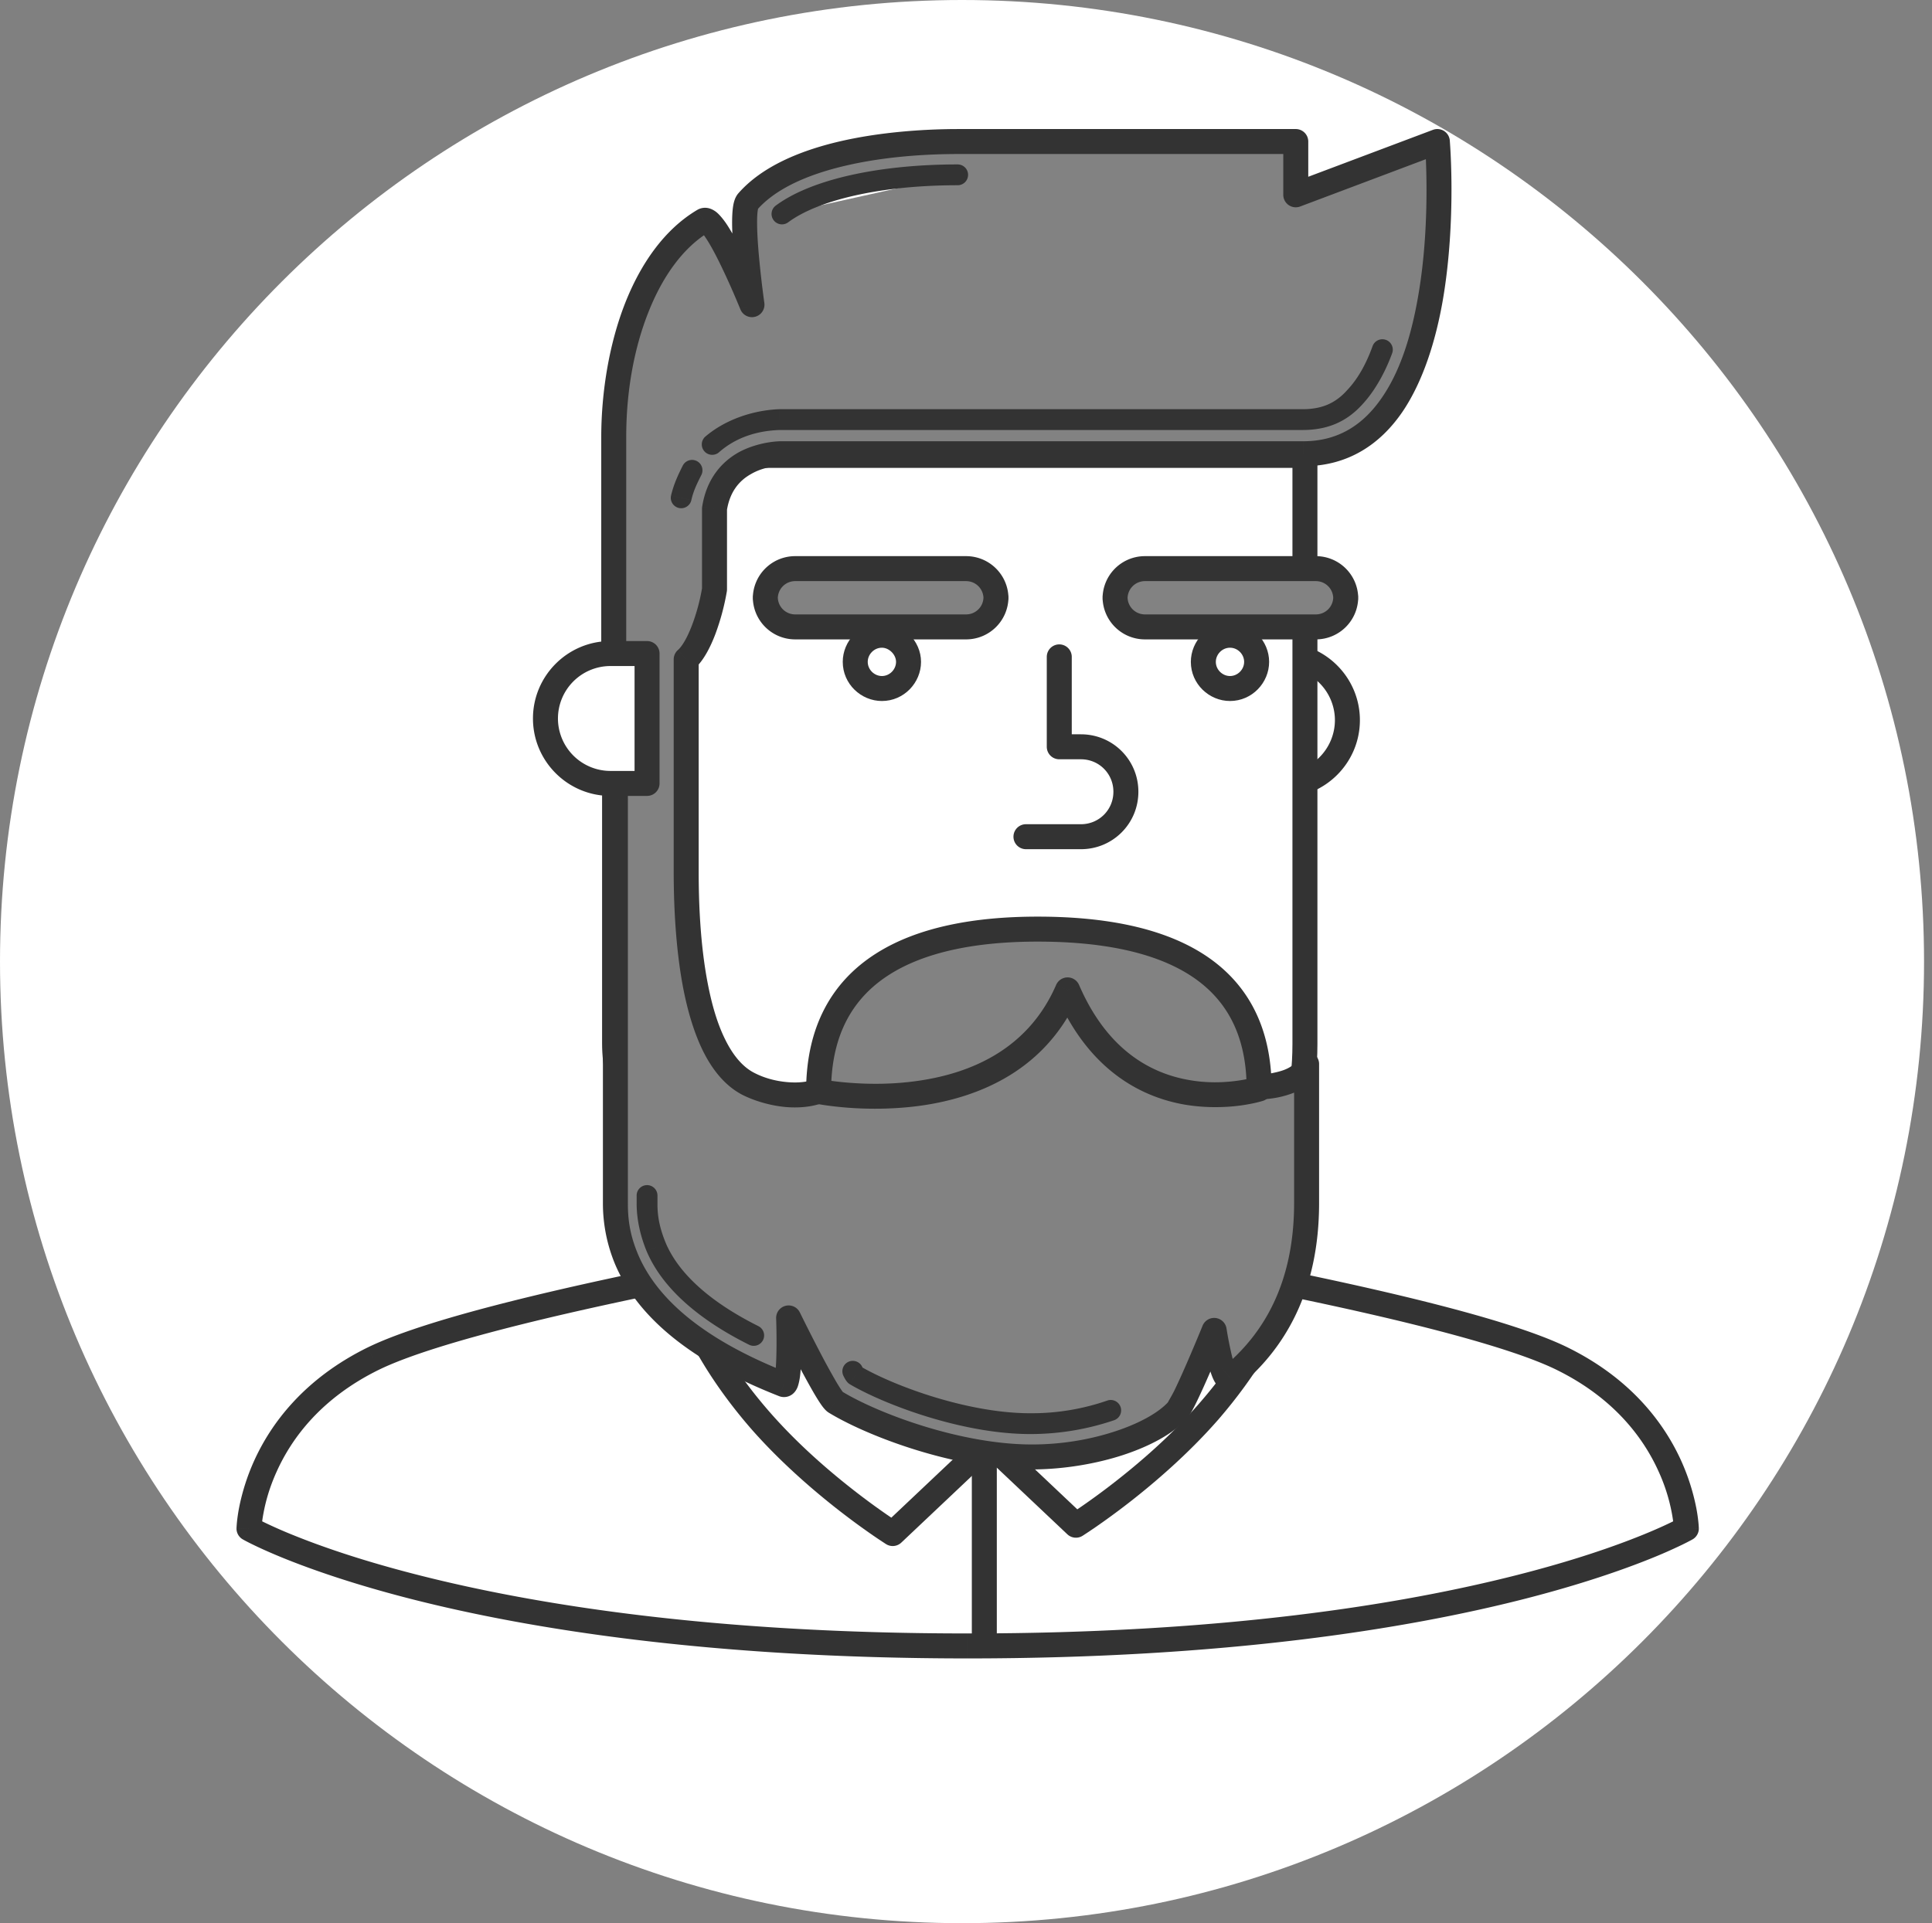 <svg width="232" height="231" viewBox="0 0 232 231" version="1.1" xmlns="http://www.w3.org/2000/svg" xmlns:xlink="http://www.w3.org/1999/xlink"><rect x="0" y="0" width="232" height="231" fill="#808080" stroke="none"/><title>dan</title><desc>Created using Figma</desc><use xlink:href="#a" fill="#FFF"/><g transform="translate(29.9 147.2)"><use xlink:href="#b" fill="#FFF"/><use xlink:href="#c" fill="#333"/></g><g transform="translate(117.3 164.4)"><use xlink:href="#d" fill="#FFF"/><use xlink:href="#e" fill="#333"/></g><g transform="translate(81 145.3)"><use xlink:href="#f" fill="#FFF"/><use xlink:href="#g" fill="#333"/></g><g transform="translate(118.3 144.3)"><use xlink:href="#h" fill="#FFF"/><use xlink:href="#i" fill="#333"/></g><g transform="translate(149.6 78.7)"><use xlink:href="#j" fill="#FFF"/><use xlink:href="#k" fill="#333"/></g><g transform="translate(73.8 54.6)"><use xlink:href="#l" fill="#FFF"/><use xlink:href="#m" fill="#333"/></g><g transform="translate(144.5 76.3)"><use xlink:href="#n" fill="#FFF"/><use xlink:href="#o" fill="#333"/></g><g transform="translate(101.9 118.8)"><use xlink:href="#p" fill="#FFF"/><use xlink:href="#q" fill="#333"/></g><g transform="translate(123.2 78.9)"><use xlink:href="#r" fill="#FFF"/><use xlink:href="#s" fill="#333"/></g><g transform="translate(102.7 76.3)"><use xlink:href="#t" fill="#FFF"/><use xlink:href="#u" fill="#333"/></g><g transform="translate(91.9 68.3)"><use xlink:href="#v" fill="#828282"/><use xlink:href="#w" fill="#333"/></g><g transform="translate(133.9 68.3)"><use xlink:href="#v" fill="#828282"/><use xlink:href="#w" fill="#333"/></g><g transform="translate(73.7 17)"><use xlink:href="#x" fill="#828282"/><use xlink:href="#y" fill="#333"/></g><g transform="translate(98.3 111.6)"><use xlink:href="#z" fill="#828282"/><use xlink:href="#A" fill="#333"/></g><use xlink:href="#B" transform="translate(77.7 143.6)" fill="#333"/><g transform="translate(81.8 56.5)"><use xlink:href="#C" fill="#FFF"/><use xlink:href="#D" fill="#333"/></g><g transform="translate(65.5 78.5)"><use xlink:href="#E" fill="#FFF"/><use xlink:href="#F" fill="#333"/></g><use xlink:href="#G" transform="translate(85.5 42)" fill="#333"/><use xlink:href="#H" transform="translate(102.4 164.7)" fill="#333"/><g transform="translate(93.9 21)"><use xlink:href="#I" fill="#FFF"/><use xlink:href="#J" fill="#333"/></g><defs><path id="a" d="M231.045 115.5c0 63.789-51.721 115.5-115.522 115.5C51.721 231 0 179.289 0 115.5S51.721 0 115.523 0c63.801 0 115.522 51.711 115.522 115.5z"/><path id="b" d="M86 0s57.1 8.8 71.7 16c14.6 7.2 14.9 20.4 14.9 20.4S148 50.5 86.3 50.5C24.6 50.5 0 36.4 0 36.4S.3 23.2 14.9 16C29.6 8.8 86 0 86 0z"/><path id="c" d="M86 0l.228-1.483a1.5 1.5 0 0 0-.46 0L86 0zm86.6 36.4l.746 1.301c.477-.273.766-.785.754-1.335l-1.5.034zM0 36.4l-1.5-.034A1.5 1.5 0 0 0-.746 37.7L0 36.4zM14.9 16l-.66-1.347-.003.002L14.9 16zM86 0l-.228 1.483h.002l.007.001a11.855 11.855 0 0 1 .153.024l.478.074c.421.067 1.04.164 1.833.291 1.588.255 3.87.626 6.656 1.094a922.149 922.149 0 0 1 21.19 3.806c8.039 1.548 16.506 3.314 23.885 5.145 7.412 1.84 13.573 3.707 17.061 5.427l1.326-2.69c-3.812-1.88-10.263-3.812-17.664-5.648-7.434-1.844-15.979-3.628-24.04-5.18A927.112 927.112 0 0 0 95.399.008a903.819 903.819 0 0 0-9.128-1.484l-.032-.005-.008-.001h-.002L86 0zm71.037 17.345c6.947 3.426 10.444 8.245 12.221 12.173a21.589 21.589 0 0 1 1.593 4.987c.12.63.18 1.106.215 1.46.016.168.024.284.03.373l.004.084v.013l1.5-.035c1.5-.034 1.5-.035 1.5-.036v-.002l-.001-.005v-.014l-.002-.041a11.128 11.128 0 0 0-.046-.63 19.863 19.863 0 0 0-.252-1.727 25.982 25.982 0 0 0-1.807-5.663c-2.023-4.472-5.976-9.853-13.629-13.627l-1.326 2.69zM172.6 36.4c-.746-1.301-.745-1.302-.745-1.302h0l-.008.005-.043.024-.197.105c-.187.1-.459.24-.84.425-.778.378-1.933.908-3.537 1.555-3.239 1.31-8.146 3.04-15.012 4.784-13.799 3.51-35.189 7.009-65.918 7.004v3c30.971-.005 52.731-3.557 66.657-7.096 6.996-1.78 12.095-3.576 15.397-4.91a60.5 60.5 0 0 0 3.724-1.64 31.864 31.864 0 0 0 1.173-.6l.066-.036.019-.01.006-.004.002-.002c.001 0 .002 0-.744-1.302zM86.3 49c-30.729.005-52.119-3.493-65.918-7.004-6.866-1.744-11.773-3.474-15.012-4.784a56.363 56.363 0 0 1-3.537-1.555 27.192 27.192 0 0 1-1.088-.559s-.001 0 0 0L0 36.4c-.746 1.301-.745 1.302-.744 1.302l.002.002.006.003c.004.002.011.007.02.01a10.939 10.939 0 0 0 .306.167c.203.108.52.27.932.47.808.394 2.057.966 3.724 1.64 3.302 1.334 8.4 3.13 15.397 4.91C33.569 48.444 55.329 51.995 86.3 52v-3zM0 36.4l1.5.035v.003a1.403 1.403 0 0 1 .004-.1 9.01 9.01 0 0 1 .03-.373c.035-.354.094-.83.215-1.46.245-1.299.69-3.003 1.593-4.987 1.777-3.928 5.274-8.747 12.222-12.173l-1.327-2.69C6.584 18.429 2.63 23.81.608 28.282a25.983 25.983 0 0 0-1.807 5.663 20.27 20.27 0 0 0-.252 1.728 13.398 13.398 0 0 0-.048.684v.007c0 .001 0 .002 1.499.036zm15.56-19.053c3.516-1.722 9.656-3.59 17.014-5.43 7.328-1.83 15.718-3.597 23.675-5.145a912.582 912.582 0 0 1 20.96-3.806 886.59 886.59 0 0 1 8.862-1.459l.12-.019.03-.004.008-.002h.002L86 0l-.232-1.482h-.002l-.008.002-.031.004a169.554 169.554 0 0 0-.6.095A890.907 890.907 0 0 0 76.707.01a916.992 916.992 0 0 0-21.03 3.819c-7.98 1.552-16.447 3.335-23.829 5.18-7.35 1.836-13.773 3.767-17.607 5.645l1.32 2.694z"/><path id="d" d="M0 0l.9 9.6v22.7"/><path id="e" d="M1.493-.14a1.5 1.5 0 1 0-2.986.28l2.986-.28zM.9 9.6h1.5c0-.047-.002-.093-.007-.14L.9 9.6zM-.6 32.3a1.5 1.5 0 0 0 3 0h-3zM-1.493.14l.9 9.6 2.986-.28-.9-9.6-2.986.28zM-.6 9.6v22.7h3V9.6h-3z"/><path id="f" d="M12.2 0C6.3 1.1 3.9 3.5 0 6c0 0 .9 8.5 10.3 19.3 7 8 15.9 13.6 15.9 13.6l10.9-10.3L12.2 0z"/><path id="g" d="M12.2 0l1.131-.985a1.5 1.5 0 0 0-1.406-.49L12.2 0zM0 6l-.81-1.263a1.5 1.5 0 0 0-.682 1.42L0 6zm10.3 19.3l-1.131.985.002.003L10.3 25.3zm15.9 13.6l-.799 1.27a1.5 1.5 0 0 0 1.83-.18L26.2 38.9zm10.9-10.3l1.03 1.09a1.5 1.5 0 0 0 .101-2.075L37.1 28.6zM11.925-1.475C5.653-.305 2.914 2.351-.81 4.737L.81 7.263c4.076-2.614 6.137-4.758 11.665-5.788l-.55-2.95zM0 6c-1.492.158-1.492.159-1.492.16v.001l.001.004.001.01a5.274 5.274 0 0 0 .016.127c.01.072.028.192.052.335.046.27.128.693.25 1.21.24 1 .68 2.505 1.406 4.314 1.432 3.548 4.13 8.59 8.935 14.124l2.262-1.97C6.835 19.05 4.385 14.441 3.017 11.04c-.673-1.666-1.047-2.96-1.27-3.891A14.877 14.877 0 0 1 1.5 5.895a2.667 2.667 0 0 1-.008-.058v.001a.13.13 0 0 0 0 .003L0 6zm9.171 20.288c3.574 4.079 7.657 7.575 10.786 9.998a88.122 88.122 0 0 0 3.892 2.85 62.062 62.062 0 0 0 1.439.961l.082.053.022.014.006.004h.002v.001l.8-1.269.8-1.27h-.001l-.004-.002-.016-.01a30.097 30.097 0 0 1-.352-.228 58.198 58.198 0 0 1-1.076-.725 83.79 83.79 0 0 1-3.758-2.751c-3.071-2.377-6.938-5.68-10.364-9.602L9.17 26.288zm18.06 13.702l10.9-10.3-2.061-2.18-10.9 10.3 2.06 2.18zm11-12.375l-24.9-28.6L11.07.985l24.9 28.6 2.262-1.97z"/><path id="h" d="M24.9 0c5.9 1.1 8.3 3.5 12.2 6 0 0-.9 8.5-10.3 19.3-7 8-15.9 13.6-15.9 13.6L0 28.6 24.9 0z"/><path id="i" d="M24.9 0l.275-1.475a1.5 1.5 0 0 0-1.406.49L24.9 0zm12.2 6l1.492.158a1.5 1.5 0 0 0-.682-1.42L37.1 6zM26.8 25.3l1.129.988.003-.003L26.8 25.3zM10.9 38.9l-1.03 1.09a1.5 1.5 0 0 0 1.829.18L10.9 38.9zM0 28.6l-1.131-.985a1.5 1.5 0 0 0 .1 2.075L0 28.6zM24.625 1.475c5.528 1.03 7.589 3.174 11.666 5.788l1.619-2.526c-3.724-2.386-6.463-5.042-12.735-6.212l-.55 2.95zM37.1 6a166.46 166.46 0 0 1-1.492-.16v-.002-.001.007a14.843 14.843 0 0 1-.254 1.303c-.223.932-.597 2.226-1.27 3.893-1.368 3.4-3.82 8.01-8.416 13.275l2.264 1.97c4.803-5.534 7.502-10.576 8.934-14.124.727-1.809 1.165-3.315 1.405-4.315.123-.516.205-.94.25-1.209a11.813 11.813 0 0 0 .065-.432l.004-.03a.503.503 0 0 0 .002-.016L37.1 6zM25.671 24.312c-3.426 3.921-7.293 7.225-10.364 9.602a83.731 83.731 0 0 1-3.758 2.75 58.198 58.198 0 0 1-1.358.91l-.07.044-.016.01-.004.002.799 1.27.8 1.27v-.001l.002-.001.006-.004a3.129 3.129 0 0 1 .104-.067 62.062 62.062 0 0 0 1.438-.962 88.055 88.055 0 0 0 3.893-2.849c3.129-2.423 7.212-5.92 10.786-9.998l-2.258-1.976zM11.931 37.81l-10.9-10.3-2.061 2.18 10.9 10.3 2.06-2.18zm-10.8-8.225l24.9-28.6-2.262-1.97-24.9 28.6 2.262 1.97z"/><path id="j" d="M4.4 15.6c4.3 0 7.8-3.5 7.8-7.8S8.7 0 4.4 0H0v15.7h4.4v-.1z"/><path id="k" d="M4.4 15.6v-1.5H2.9v1.5h1.5zM0 0v-1.5h-1.5V0H0zm0 15.7h-1.5v1.5H0v-1.5zm4.4 0v1.5h1.5v-1.5H4.4zm0 1.4c5.128 0 9.3-4.172 9.3-9.3h-3a6.31 6.31 0 0 1-6.3 6.3v3zm9.3-9.3c0-5.128-4.172-9.3-9.3-9.3v3a6.31 6.31 0 0 1 6.3 6.3h3zM4.4-1.5H0v3h4.4v-3zM-1.5 0v15.7h3V0h-3zM0 17.2h4.4v-3H0v3zm5.9-1.5v-.1h-3v.1h3z"/><path id="l" d="M0 0v70.7c0 11.1 10 18 21.4 22.2 12.2 4.5 26.1 5.9 31.3 5.9 10 0 30.2-5.1 30.2-28V.1H0V0z"/><path id="m" d="M21.4 92.9l.52-1.407h-.001L21.4 92.9zM82.9.1h1.5v-1.5h-1.5V.1zM0 .1h-1.5v1.5H0V.1zM-1.5 0v70.7h3V0h-3zm0 70.7c0 6.06 2.749 10.936 6.905 14.788 4.082 3.764 9.69 6.684 15.476 8.82l1.038-2.816c-5.613-2.064-10.706-4.694-14.474-8.205C3.75 79.864 1.5 75.74 1.5 70.7h-3zm22.38 23.607C33.278 98.88 47.359 100.3 52.7 100.3v-3c-5.058 0-18.777-1.38-30.78-5.807l-1.04 2.814zM52.7 100.3c5.125-.005 13.098-1.379 19.673-5.659C79.074 90.241 84.4 82.781 84.4 70.8h-3c0 10.92-4.774 17.46-10.673 21.334-6.025 3.995-13.152 5.171-18.027 5.166v3zm31.7-29.5V.1h-3v70.7h3zM82.9-1.4H0v3h82.9v-3zM1.5.1V0h-3v.1h3z"/><path id="n" d="M6.4 3.2c0 1.7-1.4 3.2-3.2 3.2C1.5 6.4 0 5 0 3.2 0 1.5 1.4 0 3.2 0 5 0 6.4 1.5 6.4 3.2z"/><path id="o" d="M3.2 0v1.5V0zm1.7 3.2c0 .902-.759 1.7-1.7 1.7v3c2.659 0 4.7-2.202 4.7-4.7h-3zM3.2 4.9c-.902 0-1.7-.759-1.7-1.7h-3c0 2.659 2.202 4.7 4.7 4.7v-3zM1.5 3.2c0-.902.759-1.7 1.7-1.7v-3C.541-1.5-1.5.702-1.5 3.2h3zm1.7-1.7c.941 0 1.7.798 1.7 1.7h3c0-2.498-2.041-4.7-4.7-4.7v3z"/><path id="p" d="M45.6 10.2S32.1 14.5 25.8 0C19.5 14.5 0 10.5 0 10.5"/><path id="q" d="M25.8 0l1.376-.598a1.5 1.5 0 0 0-2.752 0L25.8 0zm19.8 10.2l-.454-1.43h.001a14.2 14.2 0 0 1-1.948.388c-1.3.17-2.957.251-4.875-.098-3.708-.657-8.215-2.906-11.148-9.658L24.424.598c3.367 7.748 8.76 10.599 13.377 11.417 2.245.388 4.357.301 5.784.118.734-.096 1.36-.222 1.764-.316a13.126 13.126 0 0 0 .642-.168l.042-.013.014-.004a.472.472 0 0 0 .007-.002L45.6 10.2zM24.424-.598c-2.858 6.579-8.701 9.026-14.1 9.8-2.711.395-5.181.347-7.063.2-.927-.07-1.66-.163-2.19-.242a20.019 20.019 0 0 1-.764-.128L.3 9.03 0 10.5l-.3 1.47h.002l.005.001.015.003.051.01.184.034c.151.027.385.066.673.11.561.083 1.4.188 2.4.266 1.97.151 4.77.197 7.72-.222 5.927-.85 12.984-3.653 16.426-11.574L24.424-.598z"/><path id="r" d="M0 21.6h6.6c3 0 5.4-2.4 5.4-5.4 0-3-2.4-5.4-5.4-5.4H4V0"/><path id="s" d="M0 20.1a1.5 1.5 0 0 0 0 3v-3zm4-9.3H2.5A1.5 1.5 0 0 0 4 12.3v-1.5zM5.5 0a1.5 1.5 0 0 0-3 0h3zM0 23.1h6.6v-3H0v3zm6.6 0c3.828 0 6.9-3.072 6.9-6.9h-3c0 2.172-1.728 3.9-3.9 3.9v3zm6.9-6.9c0-3.828-3.072-6.9-6.9-6.9v3c2.172 0 3.9 1.728 3.9 3.9h3zM6.6 9.3H4v3h2.6v-3zm-1.1 1.5V0h-3v10.8h3z"/><path id="t" d="M6.4 3.2c0 1.7-1.4 3.2-3.2 3.2C1.5 6.4 0 5 0 3.2 0 1.5 1.4 0 3.2 0c1.7 0 3.2 1.5 3.2 3.2z"/><path id="u" d="M3.2 0v1.5V0zm1.7 3.2c0 .902-.759 1.7-1.7 1.7v3c2.659 0 4.7-2.202 4.7-4.7h-3zM3.2 4.9c-.902 0-1.7-.759-1.7-1.7h-3c0 2.659 2.202 4.7 4.7 4.7v-3zM1.5 3.2c0-.902.759-1.7 1.7-1.7v-3C.541-1.5-1.5.702-1.5 3.2h3zm1.7-1.7c.872 0 1.7.828 1.7 1.7h3c0-2.528-2.172-4.7-4.7-4.7v3z"/><path id="v" d="M27.7 3.4c0 2-1.6 3.6-3.6 3.6H3.6C1.6 7 0 5.4 0 3.4v.2C0 1.6 1.6 0 3.6 0h20.5c2 0 3.6 1.6 3.6 3.6v-.2z"/><path id="w" d="M29.2 3.4a1.5 1.5 0 0 0-3 0h3zm-27.7 0a1.5 1.5 0 1 0-3 0h3zm-3 .2a1.5 1.5 0 1 0 3 0h-3zm27.7 0a1.5 1.5 0 0 0 3 0h-3zm0-.2c0 1.172-.928 2.1-2.1 2.1v3c2.828 0 5.1-2.272 5.1-5.1h-3zm-2.1 2.1H3.6v3h20.5v-3zm-20.5 0c-1.172 0-2.1-.928-2.1-2.1h-3c0 2.828 2.272 5.1 5.1 5.1v-3zm-5.1-2.1v.2h3v-.2h-3zm3 .2c0-1.172.928-2.1 2.1-2.1v-3a5.085 5.085 0 0 0-5.1 5.1h3zm2.1-2.1h20.5v-3H3.6v3zm20.5 0c1.172 0 2.1.928 2.1 2.1h3c0-2.828-2.272-5.1-5.1-5.1v3zm5.1 2.1v-.2h-3v.2h3z"/><path id="x" d="M20.1 37.5h62.7C102.1 37.5 98.9 0 98.9 0l-17 6.4V0H41.4c-8.6 0-20.3 1.5-25.3 7.2-1.1 1.2.5 12.4.5 12.4S12.2 8.7 10.8 9.5C3.7 13.7 0 24.7 0 35.5v27.6L.2 79v48.6c0 2.5.5 4.7 1.4 6.8 3 6.9 10.4 11.6 18.8 14.9.9.3.6-8 .6-8s4.6 9.4 5.6 10.1c4.6 2.8 14.8 6.6 23.6 6.6 7.5 0 14.8-2.6 17.5-5.6.9-1 4.4-9.6 4.4-9.6s1 6.5 1.9 5.7c5.3-4.3 9.2-10.9 9.2-21v-16.7c0 2.5-6.9 3.5-8.4 2.2-2-1.7-1.3-5.6-2.3-7.8-1.1-2.3-2.8-4.2-4.9-5.7-4.7-3.3-10.9-4.2-16.5-4.2-7.7 0-17.1 1.8-21.1 9.2-1.7 3.2-1.1 7.1-4.4 9.1-2.7 1.6-7 .9-9.6-.5-6.7-3.7-7.3-18.7-7.3-25.4V62.2c1.6-1.4 2.9-5.4 3.4-8.4v-9.7c.9-5.8 6.2-6.6 8-6.6z"/><path id="y" d="M98.9 0l1.495-.128a1.5 1.5 0 0 0-2.023-1.276L98.9 0zm-17 6.4h-1.5a1.5 1.5 0 0 0 2.028 1.404L81.9 6.4zm0-6.4h1.5a1.5 1.5 0 0 0-1.5-1.5V0zM16.1 7.2l1.106 1.014.022-.025L16.1 7.2zm.5 12.4l-1.39.561a1.5 1.5 0 0 0 2.875-.773L16.6 19.6zM10.8 9.5l-.744-1.302a1.962 1.962 0 0 0-.02.011L10.8 9.5zM0 63.1h-1.5v.019L0 63.1zM.2 79h1.5v-.019L.2 79zm1.4 55.4l-1.379.591.003.007L1.6 134.4zm18.8 14.9l-.548 1.396c.024.01.049.019.074.027l.474-1.423zm.6-8l1.347-.659a1.5 1.5 0 0 0-2.846.713L21 141.3zm5.6 10.1l-.86 1.229c.026.018.053.036.08.052l.78-1.281zm41.1 1l1.115 1.003L67.7 152.4zm4.4-9.6l1.483-.228a1.5 1.5 0 0 0-2.872-.337l1.389.565zm1.9 5.7l-.945-1.165a1.327 1.327 0 0 0-.052.044L74 148.5zm10.7-37.7a1.5 1.5 0 0 0-3 0h3zm-9.9 2.2l.982-1.134-.01-.009L74.8 113zm-2.3-7.8l1.366-.621-.013-.026-1.353.647zm-4.9-5.7l.872-1.22-.01-.008L67.6 99.5zm-37.6 5l-1.32-.713-.005.009L30 104.5zm-4.4 9.1l.765 1.29.013-.007-.778-1.283zm-9.6-.5l-.725 1.313.014.008L16 113.1zM8.7 62.2l-.988-1.129A1.5 1.5 0 0 0 7.2 62.2h1.5zm3.4-8.4l1.48.247c.013-.082.02-.164.02-.247h-1.5zm0-9.7l-1.482-.23a1.489 1.489 0 0 0-.018.23h1.5zm8-5.1h.7v-3h-.7v3zm.7 0h62v-3h-62v3zm62 0c5.413 0 9.258-2.67 11.894-6.51 2.53-3.717 4.047-8.709 4.872-13.486.819-4.782 1.031-9.596 1.032-13.144a89.717 89.717 0 0 0-.1-4.321 61.108 61.108 0 0 0-.094-1.547l-.007-.086a.127.127 0 0 0-.002-.024v-.006-.002c0-.001 0-.002-1.495.126l-1.495.127v.004l.002.018.006.074.022.3c.018.27.042.658.067 1.161.049 1.015.097 2.443.096 4.175 0 3.483-.196 8.044-.989 12.637-.788 4.598-2.09 8.98-4.388 12.296C90.03 33.983 87.037 36 82.8 36v3zM98.372-1.404l-17 6.4 1.056 2.808 17-6.4-1.056-2.808zM83.4 6.4V0h-3v6.4h3zM81.9 0v-1.5h-.002H41.4v3h40.5V0zM41.4-1.5c-4.355.001-9.603.392-14.343 1.502-4.726 1.112-9.274 3.005-12.085 6.209l2.256 1.978c2.19-2.496 5.991-4.203 10.515-5.266C32.253 1.858 37.155 1.499 41.4 1.5v-3zM14.994 6.186c-.481.526-.613 1.268-.673 1.674-.07.491-.104 1.133-.107 1.778-.004 1.27.097 2.851.23 4.345a119.997 119.997 0 0 0 .653 5.698l.013.096.004.026v.006l.001.002L16.6 19.6l1.485-.212v-.002l-.001-.005-.003-.023a22.069 22.069 0 0 1-.061-.442 125.408 125.408 0 0 1-.588-5.199c-.13-1.456-.223-2.9-.218-4.067.002-.574.023-1.004.076-1.356.064-.435.122-.306-.084-.08l-2.212-2.028zM16.6 19.6l1.39-.562v-.002a.175.175 0 0 1-.003-.007l-.01-.025-.038-.094-.145-.352c-.125-.299-.306-.73-.526-1.242a92.762 92.762 0 0 0-1.694-3.721c-.649-1.336-1.38-2.714-2.031-3.69-.34-.504-.754-1.016-1.107-1.332a2.566 2.566 0 0 0-.872-.516 1.85 1.85 0 0 0-1.508.14l1.488 2.605c-.36.206-.717.17-.917.104-.158-.052-.214-.117-.161-.07.156.127.315.335.585.74.568.843 1.199 2.04 1.825 3.33a88.238 88.238 0 0 1 1.637 3.596 100.517 100.517 0 0 1 .649 1.544l.036.087.008.022.003.005v.001L16.6 19.6zM10.036 8.209c-3.938 2.33-6.811 6.462-8.695 11.269C-.52 24.248-1.495 29.974-1.5 35.5h3c-.005-5.274.87-10.449 2.634-14.928 1.741-4.443 4.268-7.91 7.43-9.781l-1.528-2.582zM-1.5 35.5v15.3h3V35.5h-3zm0 15.3v12.3h3V50.8h-3zm0 12.319l.2 15.9 3-.038-.2-15.9-3 .038zM-1.3 79v48.6h3V79h-3zm0 48.6a19.01 19.01 0 0 0 1.521 7.391l2.758-1.182c-.852-1.973-1.288-3.876-1.279-6.209h-3zm1.524 7.398c3.25 7.476 11.146 12.366 19.628 15.698l1.096-2.792c-8.319-3.268-15.223-7.778-17.972-14.102l-2.752 1.196zm19.702 15.725a1.646 1.646 0 0 0 1.655-.369c.29-.272.432-.591.5-.763.119-.319.222-.795.28-1.216.105-.8.157-1.895.176-2.935a81.841 81.841 0 0 0-.037-4.168v-.019-.005-.001l-.001-.001L21 141.3l-1.499.054v.021l.003.067.008.257a77.47 77.47 0 0 1 .026 3.686c-.018.998-.06 1.921-.151 2.593-.041.315-.135.593-.099.516 0-.003.056-.109.043-.086.028-.046.089-.14.198-.242a1.353 1.353 0 0 1 1.345-.289l-.948 2.846zM21 141.3l-1.347.659v.002l.003.006a.271.271 0 0 1 .01.021l.04.08.149.302a233.567 233.567 0 0 0 2.24 4.413 91.933 91.933 0 0 0 1.913 3.5c.295.505.585.975.826 1.328.196.287.52.748.906 1.018l1.72-2.458c.136.095.098.109-.15-.252a19.338 19.338 0 0 1-.711-1.149 86.626 86.626 0 0 1-1.845-3.378 214.337 214.337 0 0 1-2.394-4.726l-.01-.019-.002-.005v-.001L21 141.3zm4.82 11.381c4.789 2.915 15.255 6.819 24.38 6.819v-3c-8.475 0-18.409-3.696-22.82-6.381l-1.56 2.562zM50.2 159.5c3.88-.006 7.816-.695 11.02-1.751 3.204-1.059 5.991-2.563 7.595-4.346l-2.23-2.006c-1.096 1.217-3.309 2.513-6.306 3.504-2.995.994-6.46 1.605-10.079 1.599v3zm18.615-6.097c.243-.269.47-.657.647-.98a28.1 28.1 0 0 0 .657-1.296c.464-.965.998-2.16 1.495-3.305a232.393 232.393 0 0 0 1.865-4.431l.008-.019.002-.005v-.001L72.1 142.8l-1.39-.565v.001l-.002.004-.007.018-.029.071-.111.272a226.885 226.885 0 0 1-1.699 4.027c-.491 1.13-1.001 2.273-1.447 3.201-.44.918-.942 1.676-.83 1.568l2.23 2.006zM72.1 142.8l-1.482.228v.007l.003.015a11.764 11.764 0 0 0 .044.272c.03.18.074.442.13.748.109.606.27 1.434.458 2.227.19.794.44 1.663.7 2.258.122.277.34.721.709 1.049.201.18.563.428 1.072.461.548.035.983-.196 1.263-.444l-1.993-2.242c.166-.148.488-.336.923-.308.395.025.643.215.731.294.141.126.134.194.037-.026-.181-.399-.35-1.005-.523-1.736a45.25 45.25 0 0 1-.547-2.77l-.032-.196-.008-.05-.002-.012v-.003l-1.483.228zm2.845 6.865C80.6 145.078 84.7 138.049 84.7 127.5h-3c0 9.651-3.699 15.822-8.645 19.835l1.89 2.33zM84.7 127.5v-16.7h-3v16.7h3zm-3-16.7c0-.141.099-.005-.405.314-.52.342-1.179.566-2.04.743a8.98 8.98 0 0 1-2.422.202c-.716-.035-1.138-.322-1.05-.193l-1.965 2.268c.777.674 1.936.867 2.84.92.962.052 2.163-.044 3.212-.261 1.051-.223 2.212-.637 3.032-1.145.837-.531 1.798-1.457 1.798-2.848h-3zm-5.928 1.057c-.52-.441-.807-1.285-1.01-2.773-.097-.698-.167-1.456-.279-2.201-.114-.75-.31-1.606-.617-2.304l-2.731 1.242c.192.402.284.858.382 1.511.1.658.168 1.395.272 2.159.196 1.437.558 3.393 2.04 4.652l1.943-2.286zm-1.919-7.304c-1.205-2.485-3.152-4.67-5.381-6.274l-1.744 2.442c1.971 1.396 3.424 3.011 4.419 5.126l2.706-1.294zm-5.391-6.28C63.383 94.706 56.806 93.8 51.1 93.8v3c5.494 0 11.317.894 15.638 3.928l1.724-2.456zM51.1 93.8c-3.929.002-8.46.488-12.446 1.914-4.047 1.46-7.749 3.956-9.974 8.073l2.64 1.426c1.774-3.283 4.773-5.386 8.351-6.677 3.64-1.324 7.658-1.738 11.429-1.736v-3zm-22.425 9.996c-.948 1.831-1.264 3.753-1.715 5.283-.436 1.491-.965 2.528-2.137 3.238l1.555 2.566c2.127-1.289 2.948-3.203 3.462-4.962.5-1.72.733-3.348 1.485-4.717l-2.65-1.408zm-3.84 8.514c-.984.583-2.383.805-3.944.671-1.582-.129-3.014-.566-4.18-1.202l-1.422 2.642c1.434.764 3.452 1.377 5.345 1.548 1.914.166 4.015-.062 5.73-1.079l-1.529-2.58zm-8.11-.523c-1.307-.722-2.423-2.058-3.346-3.936-.946-1.911-1.59-4.154-2.07-6.614C10.342 96.31 10.2 91.029 10.2 87.7h-3c0 3.37.16 8.94 1.165 14.113.508 2.59 1.27 5.21 2.322 7.361 1.074 2.185 2.545 4.111 4.588 5.239l1.45-2.626zM10.2 87.7V62.2h-3v25.5h3zm-.512-24.371c1.096-.96 1.927-2.613 2.527-4.197a28.562 28.562 0 0 0 1.365-5.085l-2.96-.494a24.15 24.15 0 0 1-1.21 4.515c-.575 1.516-1.194 2.562-1.698 3.003l1.976 2.258zM13.6 53.8v-3.2h-3v3.2h3zm0-3.2v-.2h-3v.2h3zm0-.2v-6.3h-3v6.3h3zm-.018-6.07c.372-2.393 1.605-3.669 2.91-4.394 1.39-.807 2.792-.938 3.608-.936v-3c-.984.002-3.133.272-5.067 1.314-2.02 1.124-3.887 3.15-4.415 6.556l2.964.46z"/><path id="z" d="M0 19.5C0 4.8 11.6 0 26.3 0 41 0 52.9 4.5 52.9 19.2c0 0-15.7 5-23-11.9C22.6 24.1 0 19.5 0 19.5z"/><path id="A" d="M0 19.5h-1.5a1.5 1.5 0 0 0 1.2 1.47L0 19.5zm52.9-.3l.455 1.43A1.5 1.5 0 0 0 54.4 19.2h-1.5zm-23-11.9l1.377-.595a1.5 1.5 0 0 0-2.753-.003L29.9 7.3zM1.5 19.5c0-6.881 2.674-11.26 6.947-14 4.384-2.81 10.62-4 17.853-4v-3c-7.466 0-14.381 1.21-19.472 4.475C1.626 6.31-1.5 11.68-1.5 19.5h3zm24.8-18c7.246 0 13.564 1.118 18.026 3.865C48.668 8.038 51.4 12.338 51.4 19.2h3c0-7.838-3.218-13.138-8.501-16.39C40.736-.368 33.754-1.5 26.3-1.5v3zm26.6 17.7l-.454-1.43h0a16.812 16.812 0 0 1-2.305.46c-1.523.197-3.486.292-5.74-.12-4.382-.78-9.69-3.453-13.124-11.405l-2.754 1.19c3.865 8.948 10.058 12.226 15.351 13.17 2.583.45 5.002.351 6.65.14.846-.11 1.563-.254 2.029-.363a14.786 14.786 0 0 0 .793-.21l.005-.002h.002c.001 0 .002 0-.453-1.43zM28.524 6.702c-3.358 7.73-10.227 10.602-16.526 11.513-3.162.463-6.051.412-8.24.245a36.057 36.057 0 0 1-2.554-.28 23.293 23.293 0 0 1-.858-.14l-.04-.008L.3 18.03H.298L0 19.5c-.3 1.47-.299 1.47-.298 1.47h.002l.005.002.017.003.058.011.21.039c.175.03.442.075.773.124.648.095 1.612.215 2.765.303 2.277.171 5.495.22 8.895-.268 6.826-.988 14.907-4.216 18.849-13.286l-2.752-1.196z"/><path id="B" d="M12.241 17.918a1.25 1.25 0 1 0 1.118-2.236l-1.118 2.236zM1.1 6.2l-1.156.476.006.013L1.1 6.2zM1.25 0a1.25 1.25 0 0 0-2.5 0h2.5zm12.109 15.682C7.482 12.743 3.784 9.32 2.25 5.712l-2.3.977c1.866 4.39 6.168 8.168 12.291 11.229l1.118-2.236zM2.256 5.724C1.59 4.118 1.242 2.656 1.25 1h-2.5c.008 1.944.46 3.882 1.194 5.676l2.312-.952zM1.25 1V0h-2.5v1h2.5z"/><path id="C" d="M1.3 0C.8 1 .3 2 0 3.3z"/><path id="D" d="M2.418.559A1.25 1.25 0 1 0 .182-.559L2.418.559zm-3.636 2.46a1.25 1.25 0 0 0 2.436.562l-2.436-.562zM.182-.56c-.5 1-1.058 2.136-1.4 3.578l2.436.562c.258-1.158.7-2.022 1.2-3.022L.182-.559z"/><path id="E" d="M12.2 15.6H7.8C3.5 15.6 0 12.1 0 7.8S3.5 0 7.8 0h4.4v15.6z"/><path id="F" d="M12.2 15.6v1.5a1.5 1.5 0 0 0 1.5-1.5h-1.5zm0-15.6h1.5a1.5 1.5 0 0 0-1.5-1.5V0zm0 14.1H7.8v3h4.4v-3zm-4.4 0a6.31 6.31 0 0 1-6.3-6.3h-3c0 5.128 4.172 9.3 9.3 9.3v-3zM1.5 7.8a6.31 6.31 0 0 1 6.3-6.3v-3c-5.128 0-9.3 4.172-9.3 9.3h3zm6.3-6.3h4.4v-3H7.8v3zM10.7 0v15.6h3V0h-3z"/><path id="G" d="M81.675.427a1.25 1.25 0 1 0-2.35-.854l2.35.854zM77.2 5.7l-.914-.853a1.006 1.006 0 0 0-.017.02l.931.833zM8.1 8.4V7.15h-.045L8.1 8.4zm-8.92 2.057a1.25 1.25 0 0 0 1.64 1.886l-1.64-1.886zM79.325-.427c-.763 2.11-1.737 3.894-3.039 5.274l1.828 1.706c1.498-1.62 2.724-3.837 3.56-6.126l-2.349-.854zM76.27 4.866C74.83 6.473 73.184 7.15 70.9 7.15v2.5c2.916 0 5.269-.923 7.232-3.117l-1.864-1.667zM70.9 7.15H8.1v2.5h62.8v-2.5zm-62.845 0c-2.959.117-6.358 1.155-8.875 3.307l1.64 1.886c2.083-1.848 4.684-2.61 7.325-2.694l-.09-2.498z"/><path id="H" d="M31.409 5.881a1.25 1.25 0 0 0-.818-2.362l.818 2.362zM.3.5l-.884.884c.076.075.16.14.253.195L.3.5zm.818-1.059A1.25 1.25 0 0 0-1.118.559L1.118-.559zm29.473 4.078A27.637 27.637 0 0 1 21.5 5.05v2.5a31.26 31.26 0 0 0 9.909-1.669L30.59 3.52zM21.5 5.05h-.2v2.5h.2v-2.5zm-.2 0C13.774 5.05 4.89 1.738.931-.579L-.33 1.58C3.909 4.06 13.226 7.55 21.3 7.55v-2.5zM1.184-.384c.044.044.066.077.067.078l-.016-.027a5.018 5.018 0 0 1-.117-.226L-1.118.559c.055.11.254.545.534.825L1.184-.384z"/><path id="I" d="M0 4.7C3.9 1.8 11.7 0 21.1 0z"/><path id="J" d="M-.746 3.697A1.25 1.25 0 1 0 .746 5.703L-.746 3.697zM21.1 1.25a1.25 1.25 0 1 0 0-2.5v2.5zM.746 5.703C4.312 3.051 11.77 1.25 21.1 1.25v-2.5C11.63-1.25 3.488.549-.746 3.697L.746 5.703z"/></defs></svg>